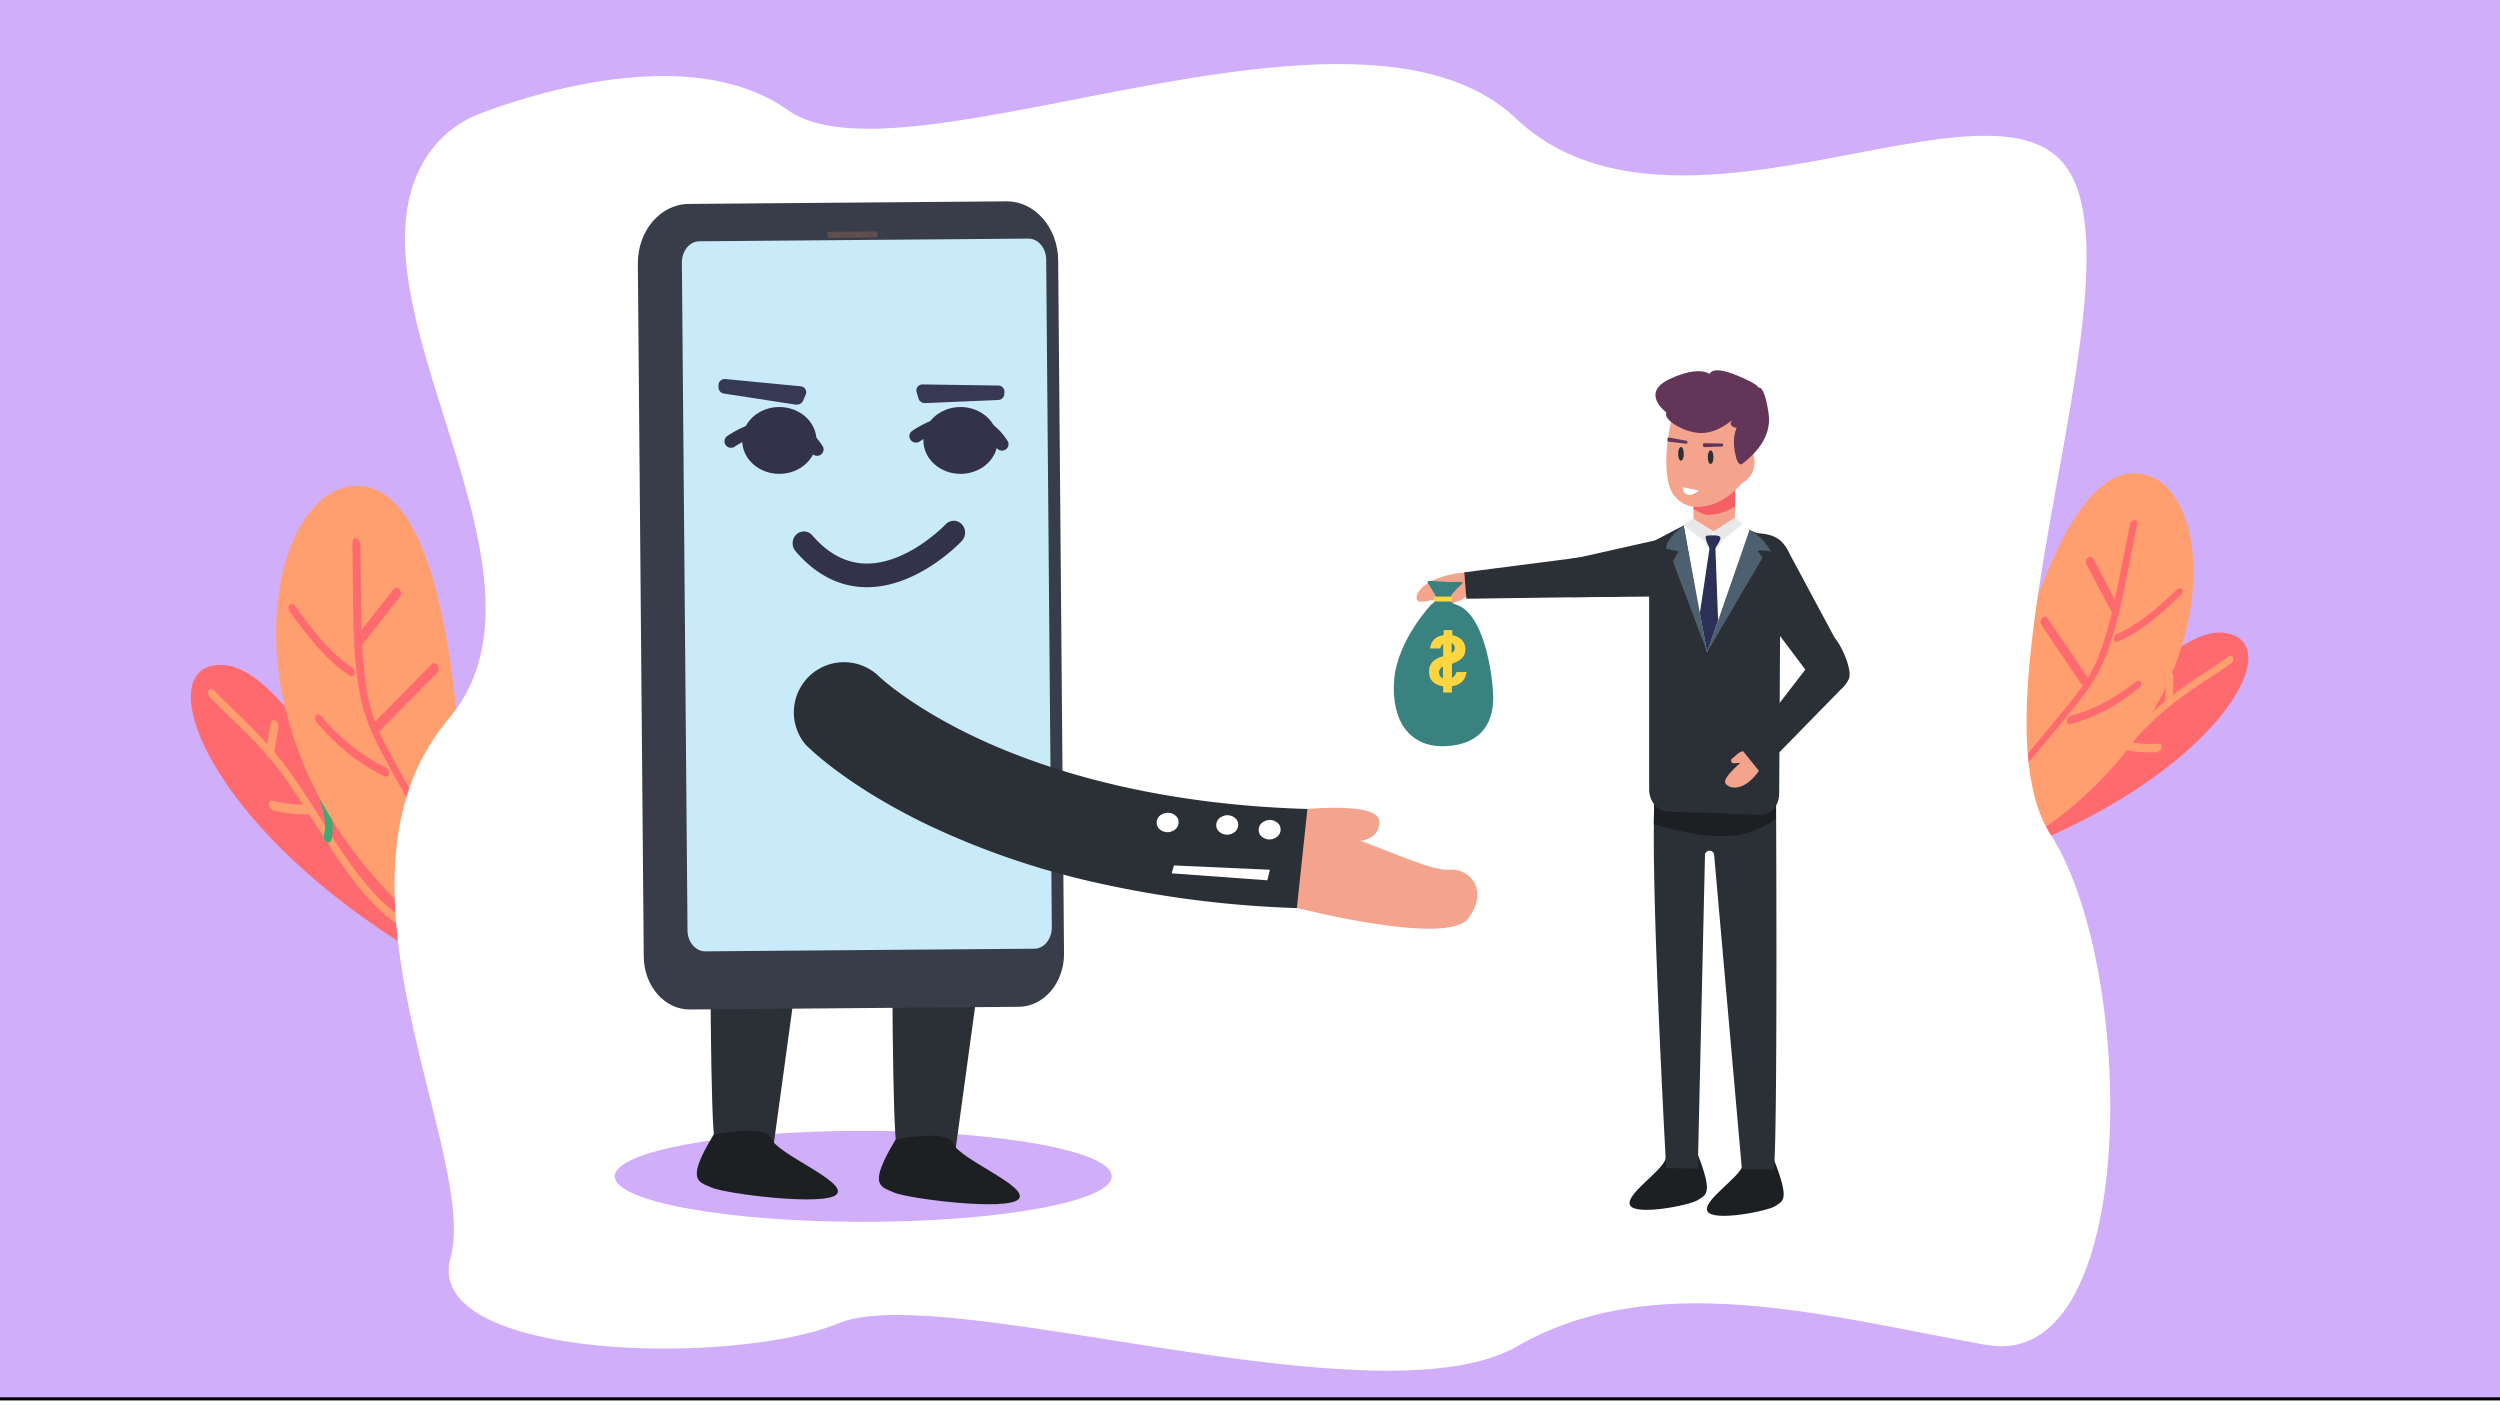 <svg width="800" height="449.86" xmlns="http://www.w3.org/2000/svg">
 <g>
  <title>background</title>
  <rect fill="#fff" id="canvas_background" height="501.844" width="890.889" y="-1" x="-1"/>
 </g>

 <style>#white {
    animation-name: white;
    animation-duration: 15s;
    
    transform-origin: center;
    transform-box: fill-box;
}
@keyframes white {
    0%   { transform: scale(0); }
    2%   { transform: scale(1.2); }
    
    4% { transform: scale(01); }
} 
#leaf1,#leaf2  {
    animation-name: l1;
    animation-duration: 15s;
    
    transform-origin: bottom;
    transform-box: fill-box;
}
@keyframes l1 {
    0%   { transform: scale(0); }
	 5%   { transform: scale(0); }
    6%   { transform: scale(1.2); }
    
    7% { transform: scale(1); }
} 
#leaf3,#leaf4  {
    animation-name: l2;
    animation-duration: 15s;
    
    transform-origin: bottom;
    transform-box: fill-box;
}
@keyframes l2 {
    0%   { transform: scale(0); }
	 5%   { transform: scale(0); }
    6%   { transform: scale(1.2); }
    
    7% { transform: scale(1); }
}
#mobile  {
    animation-name: m;
    animation-duration: 15s;
    
    transform-origin: bottom;
    transform-box: fill-box;
}
@keyframes m {
    0%   { transform: scale(0); }
	 8%   { transform: scale(0); }
    9%   { transform: scale(1.2); }
    
    10% { transform: scale(1); }
}
#online  {
    animation-name: on;
    animation-duration: 15s;
    
    transform-origin: bottom;
    transform-box: fill-box;
}
@keyframes on {
    0%   { transform: scale(0); }
	 11%   { transform: scale(0); }
    12%   { transform: scale(1.2); }
    
    13% { transform: scale(1); }
}
#debt  {
    animation-name: db;
    animation-duration: 15s;
    
    transform-origin: bottom;
    transform-box: fill-box;
}
@keyframes db {
    0%   { transform: scale(0); }
	 13%   { transform: scale(0); }
    14%   { transform: scale(1.2); }
    
    15% { transform: scale(1); }
}
#man  {
    animation-name: man;
    animation-duration: 15s;
    
    transform-origin: bottom;
    transform-box: fill-box;
}
@keyframes man {
    0%   { transform: scale(0); }
	 11%   { transform: scale(0); }
    12%   { transform: scale(1.2); }
    
    13% { transform: scale(1); }
}

#l1,#l2 {
    animation-name: l12;
    animation-duration: 2s;
	animation-direction:alternate;
    animation-iteration-count: infinite;
    transform-origin: bottom;
    transform-box: fill-box;
}
 @keyframes l12 {
    0%{transform: rotateZ(5deg);}
   
    100%{transform: rotateZ(-5deg);}
} 
#l4,#l3 {
    animation-name: l34;
    animation-duration: 2s;
	animation-direction:alternate;
    animation-iteration-count: infinite;
    transform-origin: bottom;
    transform-box: fill-box;
}
 @keyframes l34 {
    0%{transform: rotateZ(-5deg);}
   
    100%{transform: rotateZ(5deg);}
}
#rhand {
    animation: rh 15s linear forwards;
   transform-origin: 90% 20%;
    transform-box: fill-box;
}
 @keyframes rh {
    0%{transform: rotateZ(-75deg);}
	 10%{transform: rotateZ(-75deg);}
	20%{transform: rotateZ(10deg);}
	50%{transform: rotateZ(10deg);}
	60%{transform: rotateZ(-75deg);}
   
    100%{transform: rotateZ(-75deg);}
}
#money{ animation: mo 15s linear forwards; }
@keyframes mo {
	0%{opacity:0}
	10%{opacity:0}
	12%{opacity:1}
	30%{transform:translateY(0px)}
	35%{transform:translateY(5px)}
	45%{transform:translateY(5px)}
	46%{opacity:1}
	47%{opacity:0}
	100%{opacity:0}
}

#hand1 {
    animation: mh 15s linear forwards;
    
    transform-origin: 10% 20%;
    transform-box: fill-box;
}
 @keyframes mh {
    0%{transform: rotateZ(45deg);}
	 20%{transform: rotateZ(45deg);}
	30%{transform: rotateZ(-16deg);}
	50%{transform: rotateZ(-16deg);}
	60%{transform: rotateZ(45deg);}
   
    100%{transform: rotateZ(45deg);}
}
#eyes2{ animation: e2 15s linear forwards; }
@keyframes e2 {
	0%{opacity:0}
	40%{opacity:0}
	41%{opacity:1}
	60%{opacity:1}
	61%{opacity:0}
	100%{opacity:0}
	
}

#eyes1 { animation: ey 15s linear  forwards;

    transform-origin:50% 50%;
    transform-box: fill-box;}
@keyframes ey {
	0%{opacity:1; transform:rotateX(0deg)}
	15%{transform:rotateX(0deg)}
	16%{transform:rotateX(85deg)}
	17%{transform:rotateX(0deg)}
	40%{opacity:1}
	41%{opacity:0}
	60%{opacity:0}
	61%{opacity:1}
	100%{opacity:1}
	
} 

#eyebrows { animation: br 15s linear forwards; }

@keyframes br {
	
	
	20%{transform:translateY(0px)}
	25%{transform:translateY(-5px)}
	40%{transform:translateY(-5px)}
	41%{transform:translateY(-5px)}
	42%{transform:translateY(0px)}
	
}</style>
 <title>online debt</title>
 <g>
  <title>Layer 1</title>
  <g id="Layer_13" stroke="null">
   <g id="Layer_2" stroke="null">
    <g id="Layer_5" stroke="null">
     <g id="Layer_4" stroke="null">
      <g id="Layer_3" stroke="null">
       <rect width="821.111" height="453.193" fill="#d1aef9" id="svg_1" y="-5.556" x="-7.778" stroke="null"/>
      </g>
     </g>
    </g>
   </g>
  </g>
  <g id="leaf4">
   <g id="l4">
    <path d="m638.15,274.71s49.85,-74.08 72.85,-72.28s-0.8,46.71 -72.85,72.28z" fill="#ff6a6f" id="svg_2"/>
    <path d="m703.24,218.57c0.39,-0.12 0.4,-0.76 0,-0.64s-0.38,0.76 0,0.64z" fill="#3da975" id="svg_3"/>
    <path d="m650.14,265.88a61.33,61.33 0 0 0 12.86,-8.8a152.85,152.85 0 0 0 11.56,-11.37c3.85,-4.1 7.63,-8.3 11.58,-12.26c2,-2 4,-3.86 6,-5.65c1.06,-0.92 2.13,-1.8 3.22,-2.66c0.25,-0.2 0.5,-0.4 0.76,-0.59l0.21,-0.17l0,0l0.44,-0.33q0.86,-0.65 1.71,-1.26c4.49,-3.25 9.1,-6.14 13.63,-9.26l1.67,-1.17a1.86,1.86 0 0 0 0.87,-1.85a0.9,0.9 0 0 0 -1.45,-0.44c-4.51,3.18 -9.12,6.07 -13.64,9.24c-2.32,1.63 -4.62,3.34 -6.85,5.18s-4.13,3.58 -6.11,5.5c-4,3.89 -7.81,8.06 -11.64,12.18s-7.49,8 -11.49,11.61c-1,0.9 -2,1.78 -3,2.62c-0.5,0.42 -1,0.82 -1.51,1.22l-0.71,0.56c0.19,-0.15 0,0 0,0l-0.2,0.15l-0.41,0.31a53.93,53.93 0 0 1 -6.41,4.13c-0.54,0.3 -1.08,0.57 -1.63,0.84a1.83,1.83 0 0 0 -0.86,1.85c0.16,0.62 0.74,0.75 1.4,0.42z" fill="#ff9f6f" id="svg_4"/>
    <path d="m695.32,224.41c0.06,-2.69 0.11,-5.39 0.17,-8.09a0.85,0.85 0 0 0 -1.16,-0.91a1.92,1.92 0 0 0 -1.22,1.66l-0.18,8.09a0.87,0.87 0 0 0 1.17,0.92a2,2 0 0 0 1.22,-1.67z" fill="#ff9f6f" id="svg_5"/>
    <path d="m680.45,240.08a37.53,37.53 0 0 0 9.77,0.6a1.8,1.8 0 0 0 1.48,-1.36c0.16,-0.7 -0.15,-1.37 -0.79,-1.33a38.51,38.51 0 0 1 -4.8,0c-0.78,0 -1.56,-0.12 -2.33,-0.21l-0.51,-0.07l-0.14,0l-0.25,0c-0.39,-0.06 -0.79,-0.13 -1.17,-0.21a1.56,1.56 0 0 0 -1.64,1c-0.3,0.58 -0.21,1.45 0.38,1.58z" fill="#ff9f6f" id="svg_6"/>
    <path d="m674.71,245.08a13.37,13.37 0 0 1 0.08,-2.27c0,-0.05 0,-0.09 0,-0.14s0,-0.12 0,0.08a1.36,1.36 0 0 1 0,-0.27c0,-0.19 0.07,-0.37 0.1,-0.56c0.08,-0.4 0.18,-0.8 0.29,-1.2s0.24,-0.77 0.37,-1.15c0,-0.1 0,-0.06 0,0.11l0.06,-0.18a2.33,2.33 0 0 0 0.11,-0.28l0.23,-0.54c0.17,-0.39 0.36,-0.78 0.56,-1.17c0.1,-0.17 0.19,-0.35 0.29,-0.53l0.15,-0.26c0.08,-0.13 0.07,-0.11 0,0.07l0.11,-0.18a2,2 0 0 0 0.37,-1a1,1 0 0 0 -0.33,-0.8a1.27,1.27 0 0 0 -1.69,0.53a18.78,18.78 0 0 0 -3,10.51c0,0.65 0.48,1.16 1.16,0.91a1.92,1.92 0 0 0 1.14,-1.68z" fill="#3da975" id="svg_7"/>
   </g>
  </g>
  <g id="leaf3">
   <g id="l3">
    <path d="m634.64,258.08s17.36,-104.06 47.09,-106.56s35.16,82.05 -43.58,123.19l-3.51,-16.63z" fill="#ff9f6f" id="svg_8"/>
    <path d="m641.94,252.41q6.46,-7.53 12.83,-15.17q3.15,-3.79 6.28,-7.61c2,-2.38 3.91,-4.76 5.74,-7.24a57.71,57.71 0 0 0 4.93,-7.79a59.29,59.29 0 0 0 3.49,-8.43a151.45,151.45 0 0 0 4.55,-17.8c1.26,-6.12 2.45,-12.23 3.67,-18.35l0.45,-2.28c0.14,-0.7 -0.14,-1.37 -0.8,-1.33a1.82,1.82 0 0 0 -1.48,1.37q-1.83,9.17 -3.66,18.32c-1.19,5.94 -2.47,11.9 -4.29,17.85c-0.21,0.69 -0.43,1.37 -0.66,2.06l-0.33,1c-0.07,0.18 -0.13,0.35 -0.19,0.53s-0.05,0.13 -0.07,0.2s-0.11,0.3 0,0.11c-0.51,1.38 -1.07,2.76 -1.7,4.12s-1.29,2.65 -2,3.93l-0.25,0.44l0,0.05l-0.15,0.24c-0.2,0.33 -0.41,0.66 -0.62,1c-0.41,0.65 -0.84,1.28 -1.28,1.91c-1.72,2.45 -3.59,4.78 -5.47,7.09q-3.11,3.81 -6.24,7.58q-6.29,7.6 -12.7,15.08l-1.7,1.79a1.35,1.35 0 0 0 0,1.82c0.47,0.4 1.12,0.18 1.65,-0.49z" fill="#ff6a6f" id="svg_9"/>
    <path d="m677.59,193.5l-6.15,-11.7l-1.74,-3.3c-0.27,-0.51 -1.09,-0.47 -1.62,0.05a1.68,1.68 0 0 0 -0.46,1.9l6.15,11.7l1.74,3.3c0.27,0.52 1.09,0.48 1.62,-0.05a1.68,1.68 0 0 0 0.46,-1.9z" fill="#ff6a6f" id="svg_10"/>
    <path d="m668.13,216.88q-2.52,-3.74 -5,-7.46l-5.13,-7.49l-2.85,-4.22a1,1 0 0 0 -1.62,0.05a1.67,1.67 0 0 0 -0.47,1.9l5,7.46l5.06,7.5l2.84,4.21a1,1 0 0 0 1.62,-0.05a1.66,1.66 0 0 0 0.55,-1.9z" fill="#ff6a6f" id="svg_11"/>
    <path d="m677.62,205.28c5.68,-2.29 11,-6.46 16,-10.95c1.4,-1.25 2.78,-2.53 4.16,-3.81a1.67,1.67 0 0 0 0.46,-1.91c-0.33,-0.47 -1,-0.49 -1.62,0.06c-2.39,2.23 -4.79,4.45 -7.27,6.53c-0.62,0.52 -1.25,1 -1.87,1.53l-0.48,0.35l-0.25,0.19l-0.08,0.06l0,0c0,0.09 -0.35,0.26 -0.41,0.31l-0.58,0.43a45.28,45.28 0 0 1 -3.79,2.52c-0.74,0.45 -1.48,0.86 -2.23,1.24l-0.52,0.26l-0.27,0.12l-0.17,0.08c0.17,-0.08 0.19,-0.09 0.06,0l-1.15,0.48a2,2 0 0 0 -1.22,1.67c0.08,0.56 0.61,1.1 1.23,0.84z" fill="#ff6a6f" id="svg_12"/>
    <path d="m662.59,231.69a56.34,56.34 0 0 0 17.19,-8.07c1.62,-1.11 3.21,-2.31 4.77,-3.58a1.65,1.65 0 0 0 0.47,-1.9c-0.36,-0.51 -1,-0.44 -1.62,0.05l-1,0.8l-0.42,0.33c-0.05,0 -0.34,0.26 -0.05,0l-0.34,0.25c-0.64,0.49 -1.3,1 -2,1.42c-1.34,0.94 -2.71,1.81 -4.09,2.63s-2.75,1.54 -4.14,2.21l-0.49,0.23l-0.27,0.13c-0.31,0.14 0.26,-0.12 0,0l-1.08,0.48q-1,0.43 -2.07,0.84a49.45,49.45 0 0 1 -4.8,1.54a1.92,1.92 0 0 0 -1.22,1.67a0.87,0.87 0 0 0 1.16,0.97z" fill="#ff6a6f" id="svg_13"/>
   </g>
  </g>
  <g id="leaf2">
   <g id="l2">
    <path d="m137.85,307.55s-39.73,-91.93 -65.51,-94.68s-8.68,51.67 65.51,94.68z" fill="#ff6a6f" id="svg_14"/>
    <path d="m77.62,232.27c-0.4,-0.21 -0.28,-0.93 0.12,-0.71s0.26,0.92 -0.12,0.71z" fill="#3da975" id="svg_15"/>
    <path d="m126.45,295.35a68.8,68.8 0 0 1 -12.31,-12.34a173,173 0 0 1 -10.42,-14.93c-3.39,-5.32 -6.7,-10.72 -10.25,-15.9c-1.75,-2.56 -3.56,-5.07 -5.46,-7.46q-1.47,-1.84 -3,-3.6l-0.71,-0.81l-0.21,-0.23s-0.2,-0.22 0,0l-0.41,-0.46l-1.68,-1.76c-4.29,-4.5 -8.77,-8.64 -13.13,-13l-1.61,-1.63a2.09,2.09 0 0 1 -0.57,-2.21a1,1 0 0 1 1.68,-0.19c4.32,4.43 8.81,8.56 13.14,13c2.23,2.28 4.41,4.63 6.5,7.12s3.81,4.8 5.6,7.32c3.62,5.11 7,10.49 10.33,15.82s6.62,10.35 10.29,15.17q1.36,1.79 2.79,3.5c0.46,0.56 0.93,1.12 1.41,1.66c0.22,0.26 0.45,0.51 0.67,0.76c-0.18,-0.21 0,0 0,0l0.19,0.21l0.39,0.42a60,60 0 0 0 6.22,5.87q0.8,0.66 1.62,1.26a2.07,2.07 0 0 1 0.57,2.22c-0.31,0.68 -0.98,0.68 -1.64,0.19z" fill="#ff9f6f" id="svg_16"/>
    <path d="m85.16,240.34l1.47,-9a1,1 0 0 1 1.47,-0.77a2.19,2.19 0 0 1 1,2.09c-0.49,3 -1,6 -1.46,9a1,1 0 0 1 -1.47,0.77a2.17,2.17 0 0 1 -1.01,-2.09z" fill="#ff9f6f" id="svg_17"/>
    <path d="m98.33,260.66a42.49,42.49 0 0 1 -10.89,-1.34a2,2 0 0 1 -1.36,-1.81c0,-0.81 0.45,-1.48 1.15,-1.3a45.46,45.46 0 0 0 5.28,1c0.88,0.11 1.75,0.19 2.62,0.24l0.57,0c-0.32,0 0.1,0 0.16,0l0.29,0c0.45,0 0.89,0 1.34,0a1.77,1.77 0 0 1 1.6,1.42c0.19,0.86 -0.09,1.78 -0.76,1.79z" fill="#ff9f6f" id="svg_18"/>
    <path d="m103.63,267.4a15.48,15.48 0 0 0 0.38,-2.51c0,-0.06 0,-0.11 0,-0.16s0,-0.14 0,0.09a3,3 0 0 0 0,-0.31l0,-0.63c0,-0.46 0,-0.92 -0.07,-1.38s-0.11,-0.9 -0.17,-1.35c0,-0.12 0,-0.07 0,0.14l0,-0.22c0,-0.11 0,-0.22 -0.07,-0.33s-0.09,-0.43 -0.14,-0.65c-0.11,-0.46 -0.23,-0.93 -0.38,-1.4c-0.06,-0.21 -0.13,-0.43 -0.2,-0.64l-0.12,-0.32l0,0.08a1.8,1.8 0 0 0 -0.08,-0.21a2.35,2.35 0 0 1 -0.2,-1.2a1.09,1.09 0 0 1 0.53,-0.82a1.42,1.42 0 0 1 1.75,0.93a21,21 0 0 1 1.2,12.21c-0.17,0.72 -0.77,1.18 -1.47,0.77a2.14,2.14 0 0 1 -0.96,-2.09z" fill="#3da975" id="svg_19"/>
   </g>
  </g>
  <g id="leaf1">
   <g id="l1">
    <path d="m148.473,283.303s2.25,-118.34 -30,-127.21s-55.63,83.25 22.73,144.79l7.27,-17.58z" fill="#ff9f6f" id="svg_20"/>
    <path d="m141.593,275.523q-5.58,-9.64 -11,-19.37q-2.7,-4.83 -5.37,-9.69c-1.66,-3 -3.33,-6.05 -4.84,-9.16a64.5,64.5 0 0 1 -3.84,-9.6a68.37,68.37 0 0 1 -2.11,-10a169.34,169.34 0 0 1 -1.35,-20.56c-0.14,-7 -0.19,-14 -0.28,-21l0,-2.61c0,-0.8 0.44,-1.48 1.15,-1.29a2,2 0 0 1 1.36,1.81c0.09,7 0.16,14 0.26,21c0.1,6.79 0.28,13.63 1.07,20.56q0.13,1.2 0.3,2.4c0,0.39 0.11,0.78 0.17,1.17l0.09,0.62a2.23,2.23 0 0 1 0,0.23c0,0.09 0.06,0.36 0,0.14c0.28,1.63 0.62,3.26 1,4.88s0.87,3.19 1.43,4.76c0.07,0.18 0.13,0.36 0.19,0.54c-0.08,-0.23 0,0 0,0.06l0.11,0.3l0.48,1.2c0.33,0.8 0.67,1.59 1,2.37c1.39,3.06 3,6 4.57,8.94q2.64,4.85 5.31,9.64q5.38,9.68 10.91,19.24l1.37,2.38a1.52,1.52 0 0 1 -0.33,2c-0.53,0.25 -1.19,-0.17 -1.65,-0.96z" fill="#ff6a6f" id="svg_21"/>
    <path d="m114.393,203.233l9.18,-11.63l2.6,-3.29c0.4,-0.51 1.3,-0.29 1.77,0.39a1.89,1.89 0 0 1 0.13,2.2l-9.19,11.63l-2.55,3.28c-0.41,0.51 -1.31,0.3 -1.78,-0.39a1.88,1.88 0 0 1 -0.16,-2.19z" fill="#ff6a6f" id="svg_22"/>
    <path d="m120.023,230.953l7.08,-7.19l7.12,-7.22l4,-4.06a1.17,1.17 0 0 1 1.78,0.39a1.86,1.86 0 0 1 0.12,2.19l-7.08,7.19q-3.57,3.6 -7.12,7.22c-1.34,1.35 -2.67,2.71 -4,4.06a1.17,1.17 0 0 1 -1.78,-0.39a1.86,1.86 0 0 1 -0.12,-2.19z" fill="#ff6a6f" id="svg_23"/>
    <path d="m111.933,216.213c-5.79,-3.69 -10.76,-9.38 -15.34,-15.35c-1.29,-1.67 -2.54,-3.36 -3.8,-5.06a1.84,1.84 0 0 1 -0.12,-2.19c0.47,-0.46 1.24,-0.34 1.77,0.39c2.18,2.95 4.38,5.9 6.68,8.7c0.58,0.7 1.16,1.39 1.75,2.06l0.39,0.44a2.85,2.85 0 0 0 0.23,0.26l0.08,0.09c0.11,0.13 0.1,0.12 0,0a2.27,2.27 0 0 0 0.39,0.43l0.55,0.59c1.18,1.25 2.4,2.45 3.65,3.56c0.73,0.64 1.46,1.24 2.21,1.82l0.53,0.39l0.26,0.19l0.18,0.13l-0.06,0l1.16,0.77a2.17,2.17 0 0 1 1,2.09c-0.18,0.62 -0.83,1.12 -1.51,0.69z" fill="#ff6a6f" id="svg_24"/>
    <path d="m123.083,248.413a63.29,63.29 0 0 1 -17.3,-12.43q-2.34,-2.34 -4.52,-4.92a1.84,1.84 0 0 1 -0.12,-2.19c0.5,-0.49 1.2,-0.29 1.77,0.38c0.31,0.37 0.62,0.73 0.94,1.09l0.39,0.45c0,0.05 0.32,0.35 0,0.05c0.1,0.12 0.21,0.23 0.32,0.35c0.61,0.67 1.24,1.33 1.87,2c1.29,1.31 2.62,2.55 4,3.73s2.72,2.26 4.11,3.29l0.5,0.36l0.27,0.2c0.31,0.22 -0.27,-0.19 0,0l1.1,0.75c0.7,0.47 1.4,0.92 2.11,1.35a56,56 0 0 0 5,2.69a2.12,2.12 0 0 1 1,2.08a1,1 0 0 1 -1.44,0.77z" fill="#ff6a6f" id="svg_25"/>
   </g>
  </g>
  <g id="white">
   <path d="m134.972,52.774a35.29,35.29 0 0 1 18.34,-16.31c17.43,-6.63 68.14,-22.9 98.77,-1.26c37.43,26.46 181.24,-46.23 233,2.69s155.22,-20.37 177.29,17.34s-33.48,169.53 -6.09,212s28.94,171.83 -20.54,163.15s-105.66,-25.23 -150.23,0.42s-183.49,-21.28 -217.14,-7.36s-133.34,11.72 -124.2,-21s-44.07,-121 -0.59,-172.41c39.13,-46.32 -33.61,-131.15 -8.61,-177.26z" fill="#fff" id="svg_26"/>
  </g>
  <path d="m543.4,369.71s-9.52,-3 -10.39,1s-13.21,11.57 -11.36,15s19.42,-0.1 21.75,-1.75s4.95,-1.55 0,-14.25z" fill="#1c2023" id="svg_28"/>
  <path d="m567.83,371.54s-9.2,-2.92 -10.06,1.15s-13.22,11.56 -11.36,14.95s19.41,-0.1 21.75,-1.74s4.63,-1.66 -0.33,-14.36z" fill="#1c2023" id="svg_29"/>
  <g id="upper">
   <g id="rhand">
    <path d="m541.94,190.13c4.86,-1.72 8.17,-6.44 7.83,-11.14c-0.39,-5.36 -4.59,-8.66 -10,-8.33l0,0l-34.69,7.79c-4.1,0.25 -8,3.26 -8.05,7.11c0,3.35 2.91,5.26 6.41,5.56l33.91,-0.3a11.84,11.84 0 0 0 4.59,-0.69z" fill="#2b3036" id="svg_30"/>
    <path d="m469.56,190.58a4,4 0 0 0 1.28,-2.05l0,0a2.41,2.41 0 0 0 2,-3l-0.32,-0.89a2.71,2.71 0 0 0 -3.26,-1.44l-0.08,0a28.81,28.81 0 0 0 -8.82,1.76c-6,2.25 -7.73,5.63 -6.86,7.13c0.62,1.06 4.81,0 8,-0.93a0.74,0.74 0 0 1 0.73,1.22l0,0a0.68,0.68 0 0 0 -0.09,0.9a1,1 0 0 0 1.06,0.27l3.14,-1.07a8.28,8.28 0 0 0 3.22,-1.9z" fill="#f4a48d" id="svg_31"/>
    <path d="m469.24,191.6l48.42,-0.69c3.58,-1.26 6.76,-6.8 4.88,-10.53c-1.47,-2.94 -4.54,-1.91 -8.47,-2.59c-1.85,-0.33 -5.5,0.18 -7.41,0.45l-38.08,4.91l0.66,8.45z" fill="#2b3036" id="svg_32"/>
    <g id="money">
     <path d="m466,193.51c8.07,2.48 11.18,18.85 11.78,28s-3.3,16.7 -15.11,17.26s-17.51,-8.38 -16.55,-21.1s11.88,-24.24 11.88,-24.24s2,-1.13 1.42,-2.59s-2.51,-4.09 -2.65,-4.65s2.69,-0.15 6.24,0s4.74,-0.25 5,0.31s-7.34,5.36 -2.01,7.01z" fill="#3a8280" id="svg_33"/>
     <path d="m464.32,192.49l-5.06,0a0.44,0.44 0 0 1 -0.39,-0.47l0,-0.65a0.44,0.44 0 0 1 0.39,-0.46l5.06,0a0.43,0.43 0 0 1 0.39,0.46l0,0.71a0.43,0.43 0 0 1 -0.39,0.41z" fill="#ffd640" id="svg_34"/>
     <path d="m461.81,219.6l0,2l2.79,0l0,-2c2.85,-0.43 4.46,-2.19 4.64,-4.57l-3.24,0.05a2.62,2.62 0 0 1 -1.37,1.88l0,-4.57c3.27,-1.14 4.31,-2.56 4.29,-4.71c0,-2.46 -1.84,-4 -4.19,-4.42l0,-1.62l-2.76,0l0,1.6c-3.08,0.47 -4.14,2.39 -4.31,4.26l3.28,0a2.39,2.39 0 0 1 0.87,-1.46l0,3.93c-3.3,1 -4.51,2.53 -4.5,5c-0.05,2.71 1.76,4.26 4.5,4.63zm2.71,-10.67l0,-3.17a1.64,1.64 0 0 1 1,1.58a1.59,1.59 0 0 1 -1,1.59zm-4,6.34a1.94,1.94 0 0 1 1.23,-1.93l0,3.71a1.77,1.77 0 0 1 -1.21,-1.78l-0.02,0z" fill="#ffd640" id="svg_35"/>
     <g id="svg_36"/>
    </g>
   </g>
   <path d="m568.32,251.68s0.6,112.78 -0.69,122.53l-10.22,0l-8.87,-100.46a1.48,1.48 0 1 0 -2.95,0.12l-2.29,100.09l-10.12,-0.18s-5.7,-102.2 -3.44,-121.46s11,-24.92 11,-24.92s23.06,-6.63 27.58,24.28z" fill="#2b3036" id="svg_37"/>
   <path d="m555.23,152.08l0,17.28a9.06,9.06 0 0 1 -1.82,5.56l0,0a8.6,8.6 0 0 1 -8.93,0.47l-0.67,-0.36a9,9 0 0 1 -1.9,-5.67l0,-17.28l13.32,0z" fill="#f4a48d" id="svg_38"/>
   <path d="m555.23,152.08l-13.32,0l0,10.9c1.44,0.47 3.14,2 5.17,1.78a17.17,17.17 0 0 0 8.15,-2.75l0,-9.93z" fill="#f46066" id="svg_39"/>
   <path d="m558.07,266.82c-7.51,1.88 -18.36,0 -28.84,-3c0,-5 0.21,-9 0.51,-11.49c2.26,-19.25 11,-24.92 11,-24.92s23,-6.63 27.56,24.28c0,0 0,3.92 0,10.36a32.27,32.27 0 0 1 -10.23,4.77z" fill="#1c2023" id="svg_40"/>
   <path d="m527.73,177a4.48,4.48 0 0 1 2.15,-4.21l11.36,-5.92l0.54,0.19l0.4,-0.11c3.38,4.79 9.81,4.58 13,-0.41c0,0.23 0,0.48 0,0.73c0,-0.25 -0.08,1.36 -0.06,1.12l0.44,-0.58l12.21,5.11a4,4 0 0 1 2,3.61l-0.43,77.47c0,3.83 -2.79,6.88 -6.14,6.76l-11,-0.39l-1.3,-0.12l-4.11,-0.19l-3.69,0l-9.37,-0.36c-3.35,-0.12 -6,-3.27 -6,-7.11l0,-75.59z" fill="#2b3036" id="svg_41"/>
   <g id="lhand">
    <path d="m570,173.24c-3.45,-3.41 -11.76,-3.3 -15.11,-0.52c-3.82,3.18 -1.08,8.67 1.59,13.34l0,0l22.69,30.15c2,3.52 4.59,1.47 7.48,-0.53c2.51,-1.74 3.36,-5.4 2,-8.68l-16.09,-30a12.28,12.28 0 0 0 -2.56,-3.76z" fill="#2b3036" id="svg_42"/>
    <path d="m560.34,240.69l0,0a3.12,3.12 0 0 0 -1.92,-0.4a4.12,4.12 0 0 0 -2.45,1l-1.8,1.53a0.8,0.8 0 0 0 -0.14,0.92a0.76,0.76 0 0 0 0.69,0.51l2.16,-0.11c-1.49,1.36 -5.54,5 -4.77,6.43s3.85,2.5 7.44,-0.31a15.65,15.65 0 0 0 4.14,-5.07l0,0l-3.35,-4.5z" fill="#f4a48d" id="svg_43"/>
    <path d="m557.68,240.26l25.73,-33.4c-8.75,-3.88 -0.6,-7.41 3.66,-2.75c2.29,2.5 5.86,10.52 4.5,13.31a10.5,10.5 0 0 1 -2.61,3.31l-25.77,26.35l-5.51,-6.82z" fill="#2b3036" id="svg_44"/>
   </g>
   <polygon points="555.13 166.54 555.13 166.54 555.13 166.54 555.13 166.54" fill="#fff" id="svg_45"/>
   <path d="m559.83,169.63l-4.6,-4s-5.57,4.17 -6.94,4.44l-6.38,-4a7,7 0 0 0 -3.12,2.08s6.46,37.82 7.48,40.54c0,0 13.07,-34.38 13.56,-39.06z" fill="#fff" id="svg_46"/>
   <path d="m538.79,168.15s-6,4.41 -5.59,7.49l4,0.82a21.16,21.16 0 0 0 -1.82,3.14c0,0.31 10.91,29.09 10.91,29.09l-7.5,-40.54z" fill="#4d606f" id="svg_47"/>
   <path d="m559.83,169.63a15.67,15.67 0 0 1 6.78,6.83s-3.81,-0.73 -4.15,0a9.81,9.81 0 0 1 1.55,2l-17.74,30.27l13.56,-39.1z" fill="#4d606f" id="svg_48"/>
   <polygon points="555.23 165.61 548.29 170.05 549.79 175.2 551.52 172.58 557.64 167.72 555.23 165.61" fill="#e8e8e8" id="svg_49"/>
   <path d="m541.91,166.08l6.38,4l-2,5.15l-0.8,-2l-6.68,-5.09a5.66,5.66 0 0 1 3.1,-2.06z" fill="#e8e8e8" id="svg_50"/>
   <path d="m546,171.44s4.64,-0.59 4.54,0.74c-0.06,0.85 -1.16,2.57 -1.94,3.69a0.76,0.76 0 0 1 -1.37,-0.08c-0.73,-1.46 -1.86,-3.88 -1.23,-4.35z" fill="#2b3056" id="svg_51"/>
   <polygon points="547.14 174.79 543.96 196.19 546.27 208.69 549.79 198.53 548.89 174.22 547.14 174.79" fill="#2b3056" id="svg_52"/>
   <path d="m557.28,145.08s3.2,-4.13 4.09,1.56a7.55,7.55 0 0 1 -4,8s-6.53,8.57 -15.85,7.48a9.48,9.48 0 0 1 -6.78,-5.12c-3.18,-7.39 -0.54,-20.64 0.48,-23.7c0,0 9.77,6 15.13,0.75s7.29,1 6.25,5.45s-2.37,8.38 0.68,5.58z" fill="#f4a48d" id="svg_53"/>
   <path d="m554.29,134.39s-4.84,4.48 -10.46,4.16s-11.82,-4.55 -10.57,-6.55c0,0 -8.55,-6.21 1,-10.7s12.87,-1.6 12.87,-1.6s0.44,-3 8.73,0.45s6.6,4 6.6,4s2,-2 3.49,8.15c1.18,8.07 -5.11,13.54 -8.46,16.16c-0.76,0.58 -1.55,-0.68 -1.83,-1.65c-0.66,-2.37 -1.45,-6.59 0.07,-9.87c0,-0.04 -3,-0.37 -1.44,-2.55z" fill="#633659" id="svg_54"/>
   <path d="m534.07,141.33l5.39,0.66a0.49,0.49 0 0 0 0.53,-0.29l0,-0.15a0.4,0.4 0 0 0 -0.35,-0.51l-5.48,-1a0.47,0.47 0 0 0 -0.58,0.43l0,0.45a0.43,0.43 0 0 0 0.49,0.41z" fill="#633659" id="svg_55"/>
   <path d="m545.51,143.08l5.43,-0.18a0.47,0.47 0 0 0 0.47,-0.36l0,-0.16a0.4,0.4 0 0 0 -0.42,-0.45l-5.57,-0.1a0.46,0.46 0 0 0 -0.5,0.51l0.11,0.44a0.43,0.43 0 0 0 0.48,0.3z" fill="#633659" id="svg_56"/>
   <ellipse cx="547.4" cy="146.3" rx="0.91" ry="2.19" fill="#2b3036" id="svg_57"/>
   <path d="m537,145.22c0,1.21 0.41,2.19 0.91,2.19s0.91,-1 0.91,-2.19s-0.41,-2.19 -0.91,-2.19s-0.91,0.98 -0.91,2.19z" fill="#2b3036" id="svg_58"/>
   <path d="m538.45,155.83s0,4.11 4.11,1.93c2.2,-1.18 0.49,-0.68 -4.11,-1.93z" fill="#fff" id="svg_59"/>
  </g>
  <g id="svg_81">
   <path d="m355.75,376.427c0,8 -35.6,14.56 -79.51,14.56s-79.51,-6.52 -79.51,-14.56s35.6,-14.56 79.51,-14.56s79.51,6.52 79.51,14.56" fill="#d1aef9" id="svg_60"/>
   <path d="m227.31,265.747c-0.1,39.94 0,93.42 1.5,100.53l18.77,0l13.78,-100.53l-34.05,0z" fill="#2b3036" id="svg_61"/>
   <path d="m228.43,363.067s16.9,-3.45 18.49,1.36s24.27,13.67 20.87,17.69s-35.67,-0.12 -40,-2.07s-8.51,-2 0.59,-17" fill="#1c2023" id="svg_62"/>
   <path d="m285.52,267.247c-0.11,39.94 0,93.42 1.49,100.54l18.77,0l13.78,-100.54l-34.04,0z" fill="#2b3036" id="svg_63"/>
   <path d="m286.64,364.617s16.9,-3.45 18.49,1.36s24.27,13.67 20.87,17.69s-35.67,-0.12 -39.95,-2.07s-8.51,-2 0.59,-17" fill="#1c2023" id="svg_64"/>
   <path d="m220.75,323.037l105.25,-0.86c8.08,-0.07 14.57,-7.73 14.49,-17.11l-1.87,-221.73c-0.09,-10.52 -7.51,-19 -16.57,-18.91l-101.69,0.83c-9.07,0.07 -16.34,8.66 -16.25,19.18l1.89,221.73c0.08,9.38 6.7,16.93 14.78,16.87" fill="#383d49" id="svg_65"/>
   <path d="m265.13,76.127l15.33,-0.13c0.19,0 0.35,-0.1 0.35,-0.22l0,-1.51c0,-0.12 -0.15,-0.22 -0.35,-0.22l-15.33,0.13c-0.19,0 -0.35,0.1 -0.35,0.22l0,1.51c0,0.12 0.15,0.22 0.35,0.22" fill="#5e4e4d" id="svg_66"/>
   <path d="m296.111,76.623l33,-0.27c3.1,0 5.64,3 5.67,6.74l1.8,213.66c0,3.74 -2.46,6.8 -5.56,6.83l-52.67,0.42l-52.68,0.43c-3.1,0 -5.64,-3 -5.67,-6.73l-1.8,-213.66c0,-3.75 2.46,-6.8 5.56,-6.83l23.16,-0.19l49.19,-0.4z" fill="#c9ebf9" id="svg_67"/>
   <g id="hand1">
    <path d="m418.7,290.677l-0.45,0a342.79,342.79 0 0 1 -71.18,-9.08a254.42,254.42 0 0 1 -49.55,-17.34c-26,-12.4 -38.37,-24.6 -39.7,-25.95a16.05,16.05 0 0 1 23.18,-22.12a0.39,0.39 0 0 1 -0.09,-0.08c0.11,0.11 10.42,10.13 32.4,20.35c20.4,9.48 55.31,21.07 105.79,22.43a15.9,15.9 0 1 1 -0.43,31.79l0.03,0z" fill="#2b3036" id="svg_68"/>
    <polygon points="405.54,281.697 374.95,279.467 375.65,276.947 406.37,278.317 405.54,281.697 " fill="#fff" id="svg_69"/>
    <path d="m408.11,268.117a2.94,2.94 0 0 0 1.19,-4.29a3.76,3.76 0 0 0 -4.84,-0.93a2.94,2.94 0 0 0 -1.19,4.29a3.77,3.77 0 0 0 4.84,0.93" fill="#fff" id="svg_70"/>
    <path d="m394.54,266.597a2.94,2.94 0 0 0 1.19,-4.29a3.77,3.77 0 0 0 -4.84,-0.93a2.94,2.94 0 0 0 -1.19,4.29a3.76,3.76 0 0 0 4.84,0.93" fill="#fff" id="svg_71"/>
    <path d="m375.47,265.797a2.94,2.94 0 0 0 1.2,-4.28a3.76,3.76 0 0 0 -4.84,-0.93a2.93,2.93 0 0 0 -1.2,4.28a3.76,3.76 0 0 0 4.84,0.93" fill="#fff" id="svg_72"/>
    <path d="m418.37,258.867s22.71,-2.19 23,3.86c0.29,5.18 -4.59,6.17 -6,6.34c7.72,2.71 23.21,9.76 28.25,9.26c6.77,-0.67 13,6.54 6.22,15.57s-54.84,-3.37 -54.84,-3.37l3.37,-31.66z" fill="#f4a48d" id="svg_73"/>
   </g>
   <path d="m305.08,166.637a3.55,3.55 0 0 1 2.66,1.09a3.91,3.91 0 0 1 0.06,5.36c-0.58,0.62 -14.42,15.21 -31.05,14.81c-8.32,-0.2 -15.79,-4.07 -22.17,-11.51a3.9,3.9 0 0 1 0.26,-5.35a3.51,3.51 0 0 1 5.12,0.3c5,5.8 10.67,8.82 16.9,9c13.48,0.32 25.63,-12.42 25.75,-12.55a3.55,3.55 0 0 1 2.47,-1.13" fill="#32324c" id="svg_74"/>
   <g id="eyes2">
    <path d="m233.63,143.267a2.05,2.05 0 0 1 -0.95,-3.69c0.38,-0.28 9.57,-6.8 19,-5.06c4.71,0.88 8.58,3.63 11.53,8.19a2,2 0 0 1 -0.64,2.83a2.1,2.1 0 0 1 -2.88,-0.63c-2.3,-3.55 -5.24,-5.69 -8.76,-6.35c-7.62,-1.41 -15.67,4.28 -15.75,4.33a2.07,2.07 0 0 1 -1.51,0.38" fill="#32324c" id="svg_75"/>
    <path d="m292.82,141.607a2.11,2.11 0 0 1 -1.41,-0.83a2,2 0 0 1 0.46,-2.86c0.38,-0.28 9.59,-6.8 19,-5.06c4.7,0.88 8.58,3.63 11.52,8.19a2,2 0 0 1 -0.64,2.83a2.09,2.09 0 0 1 -2.87,-0.63c-2.3,-3.55 -5.25,-5.69 -8.76,-6.35c-7.6,-1.43 -15.67,4.27 -15.75,4.33a2.13,2.13 0 0 1 -1.51,0.38" fill="#32324c" id="svg_76"/>
   </g>
   <g id="eyes1">
    <path d="m261.27,140.937c0,5.91 -5.33,10.7 -11.89,10.7s-11.88,-4.79 -11.88,-10.7s5.32,-10.69 11.88,-10.69s11.89,4.79 11.89,10.69" fill="#32324c" id="svg_77"/>
    <path d="m319.26,140.937c0,5.91 -5.32,10.7 -11.89,10.7s-11.88,-4.79 -11.88,-10.7s5.32,-10.69 11.88,-10.69s11.89,4.79 11.89,10.69" fill="#32324c" id="svg_78"/>
   </g>
   <g id="eyebrows">
    <path d="m254.78,129.507l-23.16,-3.57a2,2 0 0 1 -1.7,-2l0,-0.77a2,2 0 0 1 2.26,-1.87l24,2.32a1.91,1.91 0 0 1 1.66,2.64l-0.87,2a2.07,2.07 0 0 1 -2.23,1.18" fill="#363854" id="svg_79"/>
    <path d="m296,128.997l23.45,-1a2,2 0 0 0 1.92,-1.76l0.06,-0.76a2,2 0 0 0 -2,-2.11l-24.13,-0.35a1.94,1.94 0 0 0 -2,2.44l0.63,2.1a2.05,2.05 0 0 0 2.07,1.42" fill="#363854" id="svg_80"/>
   </g>
  </g>
 </g>
</svg>
